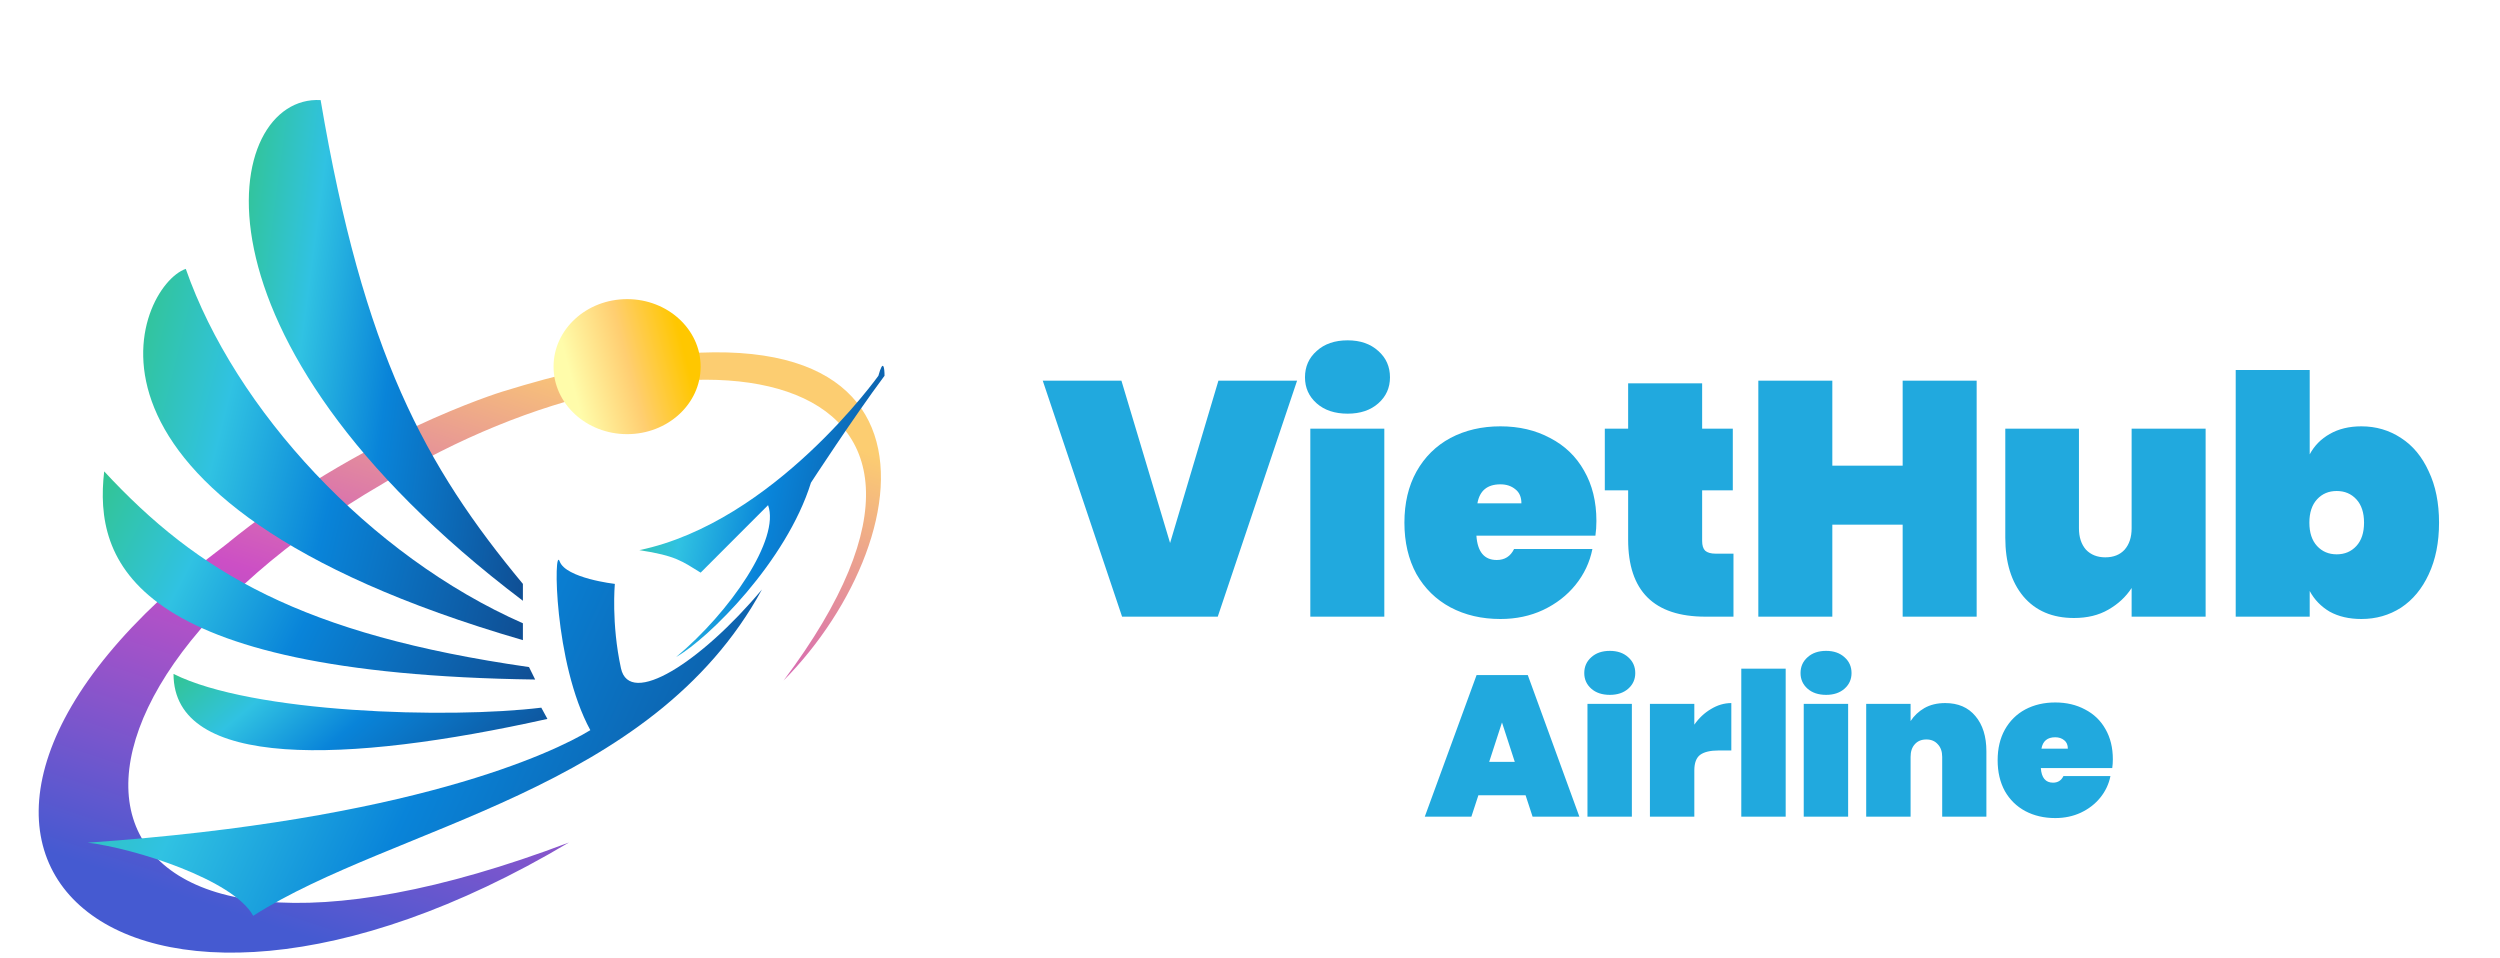 <svg width="300" height="115" viewBox="0 0 300 115" fill="none" xmlns="http://www.w3.org/2000/svg">
<g filter="url(#filter0_d_2_16)">
<path d="M155.65 41.68L146.13 70H134.65L125.13 41.68H134.57L140.41 61.16L146.21 41.68H155.65ZM161.718 45.64C160.172 45.64 158.932 45.227 157.998 44.4C157.065 43.573 156.598 42.533 156.598 41.28C156.598 40 157.065 38.947 157.998 38.12C158.932 37.267 160.172 36.84 161.718 36.84C163.238 36.84 164.465 37.267 165.398 38.12C166.332 38.947 166.798 40 166.798 41.28C166.798 42.533 166.332 43.573 165.398 44.4C164.465 45.227 163.238 45.64 161.718 45.64ZM166.118 47.44V70H157.238V47.44H166.118ZM191.569 58.52C191.569 59.133 191.529 59.72 191.449 60.28H177.169C177.302 62.227 178.116 63.2 179.609 63.2C180.569 63.2 181.262 62.76 181.689 61.88H191.089C190.769 63.48 190.089 64.92 189.049 66.2C188.036 67.453 186.742 68.453 185.169 69.2C183.622 69.92 181.916 70.28 180.049 70.28C177.809 70.28 175.809 69.813 174.049 68.88C172.316 67.947 170.956 66.613 169.969 64.88C169.009 63.12 168.529 61.067 168.529 58.72C168.529 56.373 169.009 54.333 169.969 52.6C170.956 50.84 172.316 49.493 174.049 48.56C175.809 47.627 177.809 47.16 180.049 47.16C182.289 47.16 184.276 47.627 186.009 48.56C187.769 49.467 189.129 50.773 190.089 52.48C191.076 54.187 191.569 56.2 191.569 58.52ZM182.569 56.4C182.569 55.653 182.329 55.093 181.849 54.72C181.369 54.32 180.769 54.12 180.049 54.12C178.476 54.12 177.556 54.88 177.289 56.4H182.569ZM208.017 62.44V70H204.657C198.471 70 195.377 66.92 195.377 60.76V54.84H192.577V47.44H195.377V42H204.257V47.44H207.937V54.84H204.257V60.92C204.257 61.453 204.377 61.84 204.617 62.08C204.884 62.32 205.311 62.44 205.897 62.44H208.017ZM237.199 41.68V70H228.319V58.96H219.879V70H210.999V41.68H219.879V51.88H228.319V41.68H237.199ZM264.675 47.44V70H255.795V66.56C255.101 67.627 254.168 68.493 252.995 69.16C251.848 69.827 250.475 70.16 248.875 70.16C246.288 70.16 244.261 69.293 242.795 67.56C241.355 65.827 240.635 63.48 240.635 60.52V47.44H249.475V59.4C249.475 60.467 249.755 61.32 250.315 61.96C250.901 62.573 251.675 62.88 252.635 62.88C253.621 62.88 254.395 62.573 254.955 61.96C255.515 61.32 255.795 60.467 255.795 59.4V47.44H264.675ZM277.165 50.52C277.725 49.48 278.525 48.667 279.565 48.08C280.632 47.467 281.898 47.16 283.365 47.16C285.125 47.16 286.712 47.627 288.125 48.56C289.538 49.467 290.645 50.8 291.445 52.56C292.272 54.293 292.685 56.347 292.685 58.72C292.685 61.093 292.272 63.16 291.445 64.92C290.645 66.653 289.538 67.987 288.125 68.92C286.712 69.827 285.125 70.28 283.365 70.28C281.898 70.28 280.632 69.987 279.565 69.4C278.525 68.787 277.725 67.96 277.165 66.92V70H268.285V40.4H277.165V50.52ZM283.685 58.72C283.685 57.52 283.378 56.587 282.765 55.92C282.152 55.253 281.365 54.92 280.405 54.92C279.445 54.92 278.658 55.253 278.045 55.92C277.432 56.587 277.125 57.52 277.125 58.72C277.125 59.92 277.432 60.853 278.045 61.52C278.658 62.187 279.445 62.52 280.405 62.52C281.365 62.52 282.152 62.187 282.765 61.52C283.378 60.853 283.685 59.92 283.685 58.72ZM183.07 91.432H177.406L176.566 94H170.974L177.19 77.008H183.334L189.526 94H183.91L183.07 91.432ZM181.774 87.424L180.238 82.696L178.702 87.424H181.774ZM193.184 79.384C192.256 79.384 191.512 79.136 190.952 78.64C190.392 78.144 190.112 77.52 190.112 76.768C190.112 76 190.392 75.368 190.952 74.872C191.512 74.36 192.256 74.104 193.184 74.104C194.096 74.104 194.832 74.36 195.392 74.872C195.952 75.368 196.232 76 196.232 76.768C196.232 77.52 195.952 78.144 195.392 78.64C194.832 79.136 194.096 79.384 193.184 79.384ZM195.824 80.464V94H190.496V80.464H195.824ZM203.319 82.96C203.863 82.176 204.527 81.552 205.311 81.088C206.095 80.608 206.911 80.368 207.759 80.368V86.056H206.247C205.239 86.056 204.495 86.232 204.015 86.584C203.551 86.936 203.319 87.56 203.319 88.456V94H197.991V80.464H203.319V82.96ZM214.282 76.24V94H208.954V76.24H214.282ZM219.136 79.384C218.208 79.384 217.464 79.136 216.904 78.64C216.344 78.144 216.064 77.52 216.064 76.768C216.064 76 216.344 75.368 216.904 74.872C217.464 74.36 218.208 74.104 219.136 74.104C220.048 74.104 220.784 74.36 221.344 74.872C221.904 75.368 222.184 76 222.184 76.768C222.184 77.52 221.904 78.144 221.344 78.64C220.784 79.136 220.048 79.384 219.136 79.384ZM221.776 80.464V94H216.448V80.464H221.776ZM233.423 80.368C234.975 80.368 236.183 80.888 237.047 81.928C237.927 82.968 238.367 84.376 238.367 86.152V94H233.063V86.824C233.063 86.184 232.887 85.68 232.535 85.312C232.199 84.928 231.743 84.736 231.167 84.736C230.575 84.736 230.111 84.928 229.775 85.312C229.439 85.68 229.271 86.184 229.271 86.824V94H223.943V80.464H229.271V82.528C229.687 81.888 230.239 81.368 230.927 80.968C231.631 80.568 232.463 80.368 233.423 80.368ZM253.541 87.112C253.541 87.48 253.517 87.832 253.469 88.168H244.901C244.981 89.336 245.469 89.92 246.365 89.92C246.941 89.92 247.357 89.656 247.613 89.128H253.253C253.061 90.088 252.653 90.952 252.029 91.72C251.421 92.472 250.645 93.072 249.701 93.52C248.773 93.952 247.749 94.168 246.629 94.168C245.285 94.168 244.085 93.888 243.029 93.328C241.989 92.768 241.173 91.968 240.581 90.928C240.005 89.872 239.717 88.64 239.717 87.232C239.717 85.824 240.005 84.6 240.581 83.56C241.173 82.504 241.989 81.696 243.029 81.136C244.085 80.576 245.285 80.296 246.629 80.296C247.973 80.296 249.165 80.576 250.205 81.136C251.261 81.68 252.077 82.464 252.653 83.488C253.245 84.512 253.541 85.72 253.541 87.112ZM248.141 85.84C248.141 85.392 247.997 85.056 247.709 84.832C247.421 84.592 247.061 84.472 246.629 84.472C245.685 84.472 245.133 84.928 244.973 85.84H248.141Z" fill="#21A9DE"/>
</g>
<g filter="url(#filter1_d_2_16)">
<g filter="url(#filter2_i_2_16)">
<path d="M45.957 50.03C82.01 27.971 123.213 34.799 94.028 73.665C111.196 56.333 116.346 21.668 60.264 39C60.264 39 43.096 44.253 27.073 57.383C-20.425 93.099 14.268 125.227 68.275 93.099C5.899 116.734 -0.968 77.342 45.957 50.03Z" fill="url(#paint0_linear_2_16)"/>
<path d="M75.252 44.098C80.127 44.098 84.078 40.471 84.078 35.997C84.078 31.523 80.127 27.896 75.252 27.896C70.377 27.896 66.426 31.523 66.426 35.997C66.426 40.471 70.377 44.098 75.252 44.098Z" fill="url(#paint1_linear_2_16)"/>
</g>
<g filter="url(#filter3_di_2_16)">
<path d="M10.526 89.121C49.361 86.42 66.426 78.32 70.839 75.619C66.426 67.518 66.426 53.342 67.161 55.367C67.897 57.392 73.781 58.068 73.781 58.068C73.781 58.068 73.34 62.793 74.516 68.194C75.546 72.919 84.078 67.518 91.433 58.742C78.194 83.045 47.302 87.095 30.385 97.897C28.031 93.576 16.165 89.796 10.526 89.121Z" fill="url(#paint2_linear_2_16)"/>
<path d="M92.169 48.617L84.078 56.717C81.872 55.367 81.136 54.692 76.723 54.017C92.904 50.642 105.408 33.09 105.408 33.09C105.997 30.93 106.144 32.19 106.144 33.09C102.41 38.099 97.317 45.916 97.317 45.916C94.375 55.367 85.059 64.593 81.136 66.843C87.609 61.443 93.64 52.667 92.169 48.617Z" fill="url(#paint3_linear_2_16)"/>
<path d="M62.748 62.793V64.818C4.642 47.941 16.41 22.289 22.294 20.264C28.178 37.14 44.36 54.692 62.748 62.793Z" fill="url(#paint4_linear_2_16)"/>
<path d="M63.483 68.049L64.219 69.544C15.675 68.869 11.261 55.367 12.502 44.566C23.765 56.717 36.269 64.143 63.483 68.049Z" fill="url(#paint5_linear_2_16)"/>
<path d="M64.955 72.919L65.69 74.269C41.418 79.67 20.823 80.345 20.823 68.869C30.224 73.594 53.922 74.269 64.955 72.919Z" fill="url(#paint6_linear_2_16)"/>
<path d="M62.748 58.068V60.093C20.823 28.364 26.707 -0.664 38.476 0.012C43.624 30.39 50.98 43.891 62.748 58.068Z" fill="url(#paint7_linear_2_16)"/>
</g>
</g>
<defs>
<filter id="filter0_d_2_16" x="121.13" y="36.84" width="175.555" height="65.328" filterUnits="userSpaceOnUse" color-interpolation-filters="sRGB">
<feFlood flood-opacity="0" result="BackgroundImageFix"/>
<feColorMatrix in="SourceAlpha" type="matrix" values="0 0 0 0 0 0 0 0 0 0 0 0 0 0 0 0 0 0 127 0" result="hardAlpha"/>
<feOffset dy="4"/>
<feGaussianBlur stdDeviation="2"/>
<feComposite in2="hardAlpha" operator="out"/>
<feColorMatrix type="matrix" values="0 0 0 0 0 0 0 0 0 0 0 0 0 0 0 0 0 0 0.25 0"/>
<feBlend mode="normal" in2="BackgroundImageFix" result="effect1_dropShadow_2_16"/>
<feBlend mode="normal" in="SourceGraphic" in2="effect1_dropShadow_2_16" result="shape"/>
</filter>
<filter id="filter1_d_2_16" x="-1" y="0" width="118" height="118" filterUnits="userSpaceOnUse" color-interpolation-filters="sRGB">
<feFlood flood-opacity="0" result="BackgroundImageFix"/>
<feColorMatrix in="SourceAlpha" type="matrix" values="0 0 0 0 0 0 0 0 0 0 0 0 0 0 0 0 0 0 127 0" result="hardAlpha"/>
<feOffset dy="4"/>
<feGaussianBlur stdDeviation="2"/>
<feComposite in2="hardAlpha" operator="out"/>
<feColorMatrix type="matrix" values="0 0 0 0 0 0 0 0 0 0 0 0 0 0 0 0 0 0 0.25 0"/>
<feBlend mode="normal" in2="BackgroundImageFix" result="effect1_dropShadow_2_16"/>
<feBlend mode="normal" in="SourceGraphic" in2="effect1_dropShadow_2_16" result="shape"/>
</filter>
<filter id="filter2_i_2_16" x="4.642" y="27.896" width="101.072" height="82.422" filterUnits="userSpaceOnUse" color-interpolation-filters="sRGB">
<feFlood flood-opacity="0" result="BackgroundImageFix"/>
<feBlend mode="normal" in="SourceGraphic" in2="BackgroundImageFix" result="shape"/>
<feColorMatrix in="SourceAlpha" type="matrix" values="0 0 0 0 0 0 0 0 0 0 0 0 0 0 0 0 0 0 127 0" result="hardAlpha"/>
<feOffset dy="4"/>
<feGaussianBlur stdDeviation="2"/>
<feComposite in2="hardAlpha" operator="arithmetic" k2="-1" k3="1"/>
<feColorMatrix type="matrix" values="0 0 0 0 0 0 0 0 0 0 0 0 0 0 0 0 0 0 0.25 0"/>
<feBlend mode="normal" in2="shape" result="effect1_innerShadow_2_16"/>
</filter>
<filter id="filter3_di_2_16" x="6.526" y="0" width="103.618" height="105.896" filterUnits="userSpaceOnUse" color-interpolation-filters="sRGB">
<feFlood flood-opacity="0" result="BackgroundImageFix"/>
<feColorMatrix in="SourceAlpha" type="matrix" values="0 0 0 0 0 0 0 0 0 0 0 0 0 0 0 0 0 0 127 0" result="hardAlpha"/>
<feOffset dy="4"/>
<feGaussianBlur stdDeviation="2"/>
<feComposite in2="hardAlpha" operator="out"/>
<feColorMatrix type="matrix" values="0 0 0 0 0 0 0 0 0 0 0 0 0 0 0 0 0 0 0.1 0"/>
<feBlend mode="normal" in2="BackgroundImageFix" result="effect1_dropShadow_2_16"/>
<feBlend mode="normal" in="SourceGraphic" in2="effect1_dropShadow_2_16" result="shape"/>
<feColorMatrix in="SourceAlpha" type="matrix" values="0 0 0 0 0 0 0 0 0 0 0 0 0 0 0 0 0 0 127 0" result="hardAlpha"/>
<feOffset dy="4"/>
<feGaussianBlur stdDeviation="2"/>
<feComposite in2="hardAlpha" operator="arithmetic" k2="-1" k3="1"/>
<feColorMatrix type="matrix" values="0 0 0 0 0 0 0 0 0 0 0 0 0 0 0 0 0 0 0.25 0"/>
<feBlend mode="normal" in2="shape" result="effect2_innerShadow_2_16"/>
</filter>
<linearGradient id="paint0_linear_2_16" x1="69.157" y1="34.672" x2="45.171" y2="107.236" gradientUnits="userSpaceOnUse">
<stop stop-color="#FCCD71"/>
<stop offset="0.48" stop-color="#CC4FC5"/>
<stop offset="1" stop-color="#455AD1"/>
</linearGradient>
<linearGradient id="paint1_linear_2_16" x1="68.265" y1="36.318" x2="81.733" y2="32.769" gradientUnits="userSpaceOnUse">
<stop stop-color="#FFFCAA"/>
<stop offset="0.505" stop-color="#FFCE71"/>
<stop offset="1" stop-color="#FFC700"/>
</linearGradient>
<linearGradient id="paint2_linear_2_16" x1="-15.539" y1="71.697" x2="88.249" y2="119.303" gradientUnits="userSpaceOnUse">
<stop offset="0.066" stop-color="#33C671"/>
<stop offset="0.346" stop-color="#30C2E2"/>
<stop offset="0.561" stop-color="#0984D9"/>
<stop offset="0.935" stop-color="#0F5096"/>
</linearGradient>
<linearGradient id="paint3_linear_2_16" x1="67.245" y1="45.414" x2="111.103" y2="54.357" gradientUnits="userSpaceOnUse">
<stop offset="0.066" stop-color="#33C671"/>
<stop offset="0.346" stop-color="#30C2E2"/>
<stop offset="0.561" stop-color="#0984D9"/>
<stop offset="0.935" stop-color="#0F5096"/>
</linearGradient>
<linearGradient id="paint4_linear_2_16" x1="2.504" y1="37.496" x2="69.162" y2="54.008" gradientUnits="userSpaceOnUse">
<stop offset="0.066" stop-color="#33C671"/>
<stop offset="0.346" stop-color="#30C2E2"/>
<stop offset="0.561" stop-color="#0984D9"/>
<stop offset="0.935" stop-color="#0F5096"/>
</linearGradient>
<linearGradient id="paint5_linear_2_16" x1="-4.384" y1="54.227" x2="59.904" y2="86.575" gradientUnits="userSpaceOnUse">
<stop offset="0.066" stop-color="#33C671"/>
<stop offset="0.346" stop-color="#30C2E2"/>
<stop offset="0.561" stop-color="#0984D9"/>
<stop offset="0.935" stop-color="#0F5096"/>
</linearGradient>
<linearGradient id="paint6_linear_2_16" x1="6.369" y1="72.41" x2="35.288" y2="106.737" gradientUnits="userSpaceOnUse">
<stop offset="0.066" stop-color="#33C671"/>
<stop offset="0.346" stop-color="#30C2E2"/>
<stop offset="0.561" stop-color="#0984D9"/>
<stop offset="0.935" stop-color="#0F5096"/>
</linearGradient>
<linearGradient id="paint7_linear_2_16" x1="19.261" y1="23.242" x2="69.448" y2="29.896" gradientUnits="userSpaceOnUse">
<stop offset="0.066" stop-color="#33C671"/>
<stop offset="0.346" stop-color="#30C2E2"/>
<stop offset="0.561" stop-color="#0984D9"/>
<stop offset="0.935" stop-color="#0F5096"/>
</linearGradient>
</defs>
</svg>
